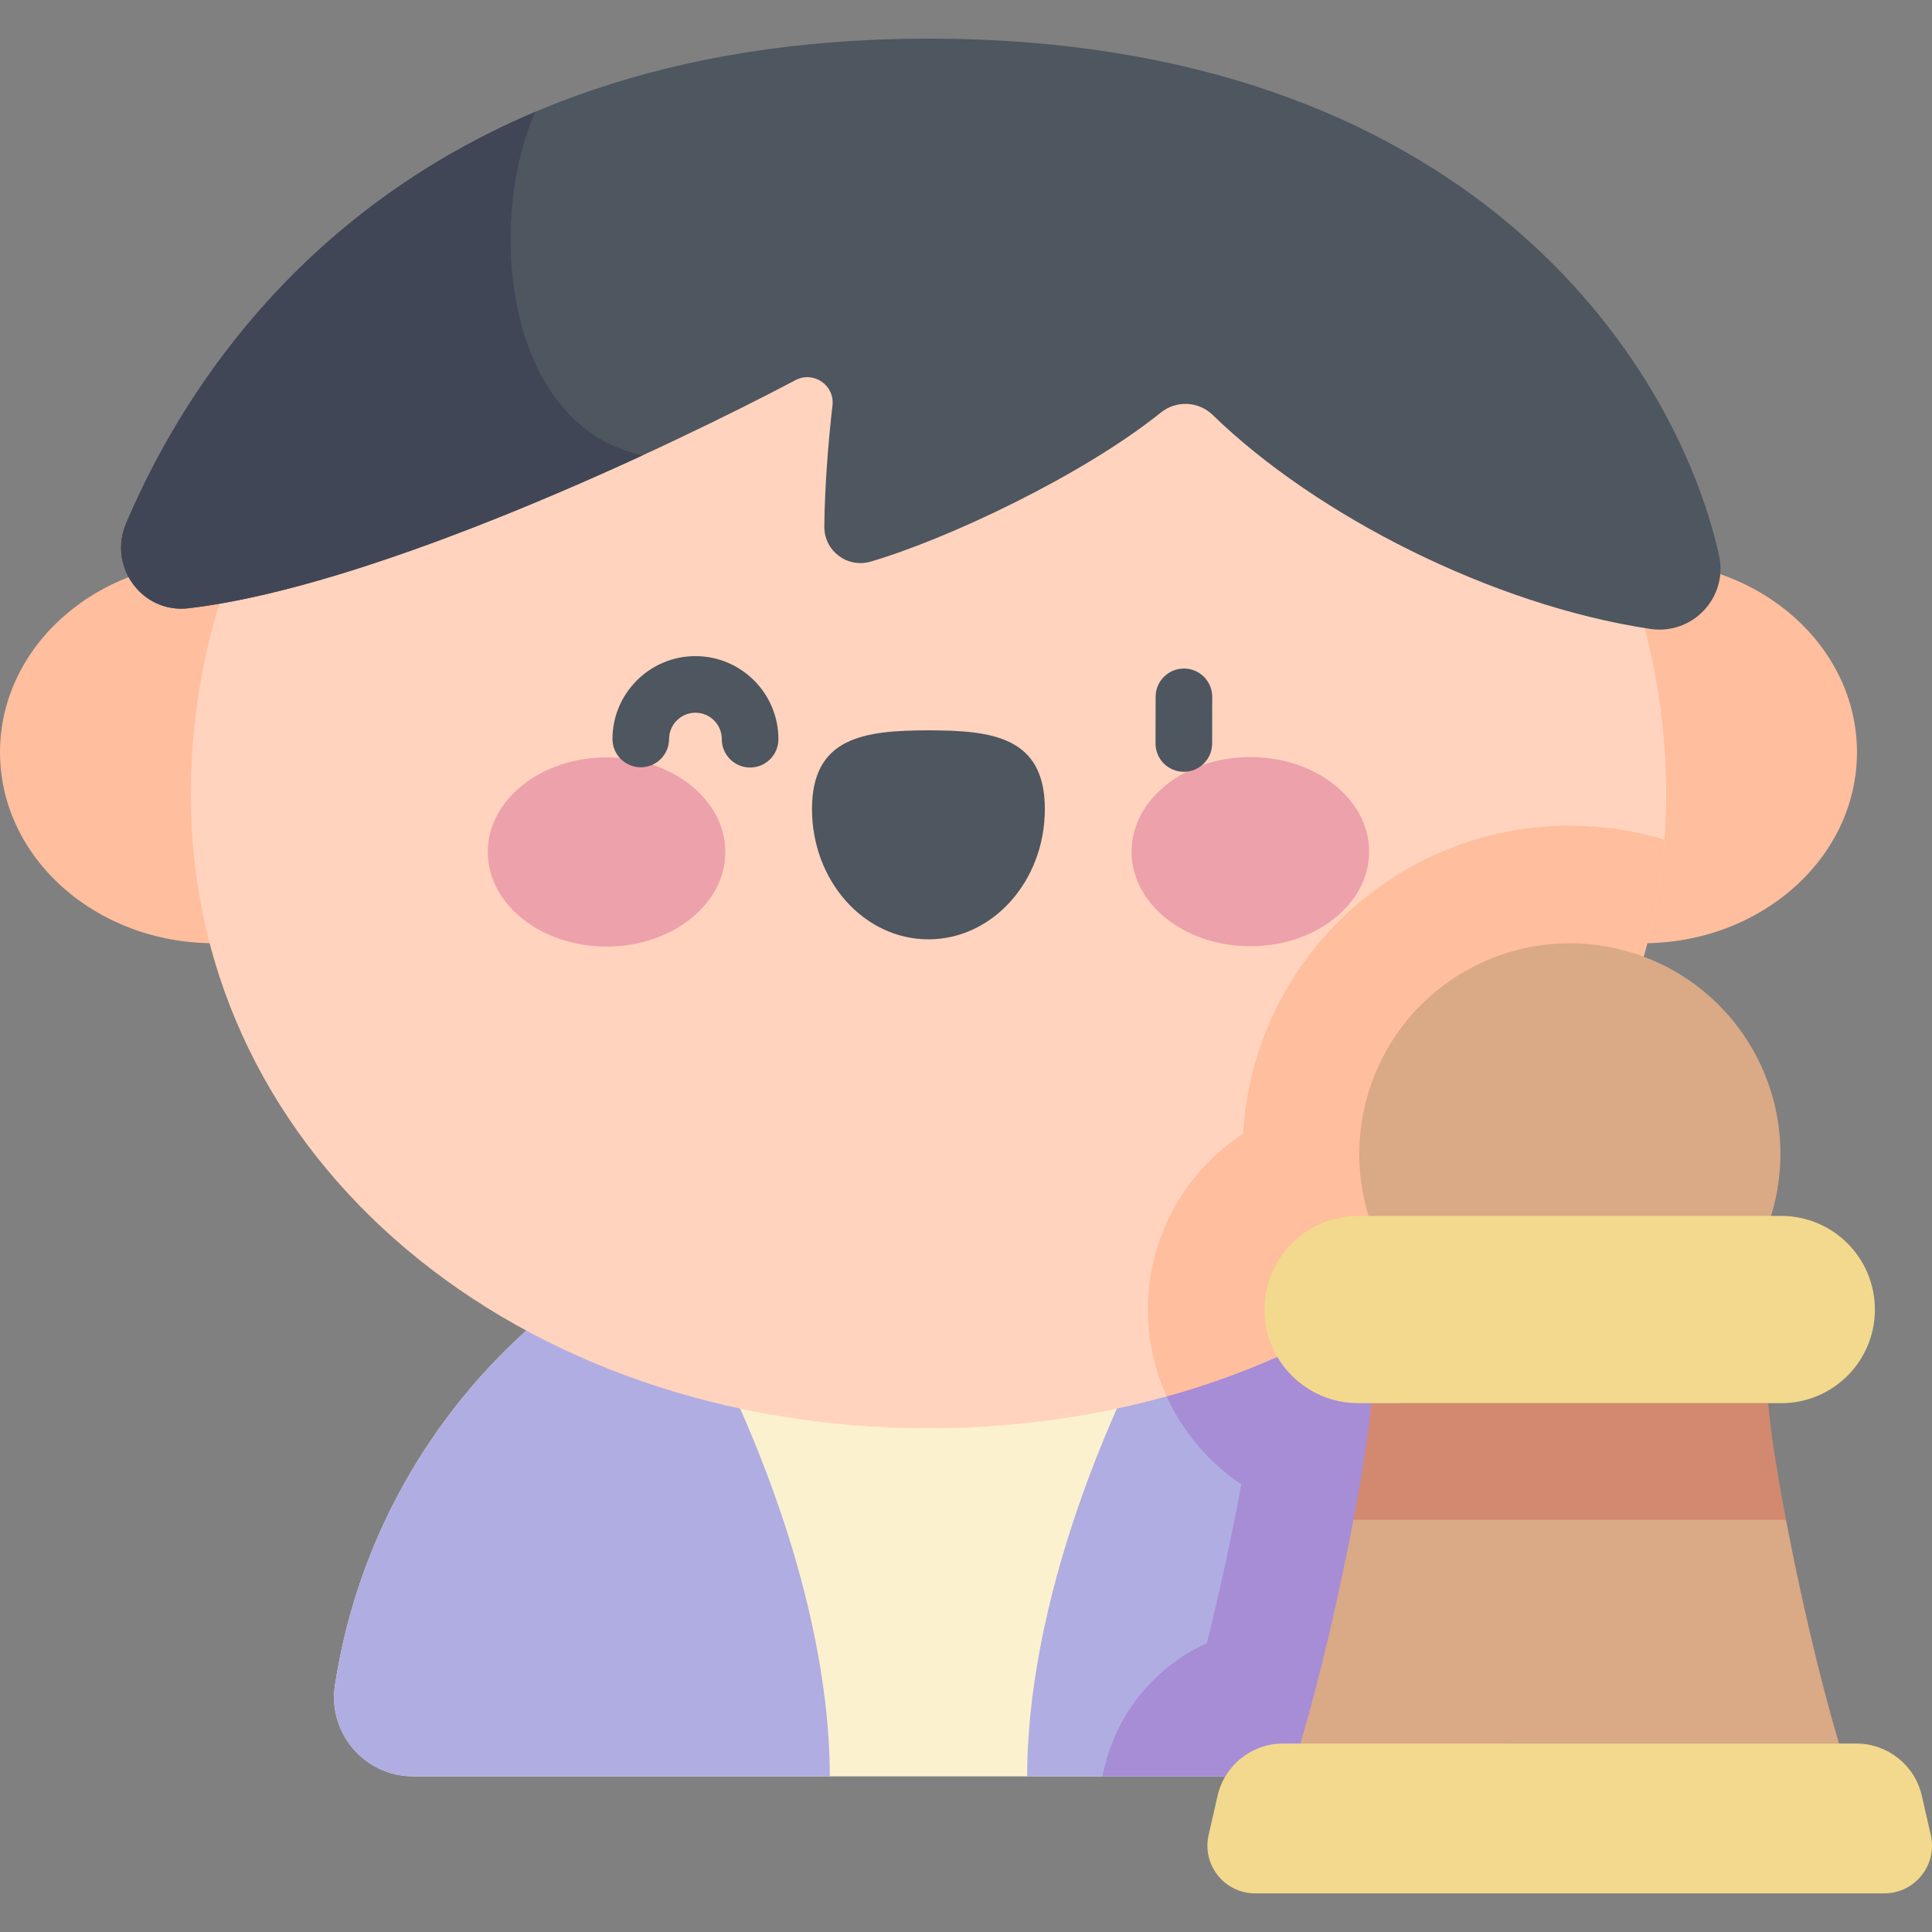 <svg id="Capa_1" enable-background="new 0 0 512 512" height="512" viewBox="0 0 512 512" width="512" xmlns="http://www.w3.org/2000/svg"><rect x="0" y="0" width="512" height="512" fill="#808080" stroke="none"/><g><path d="m382.627 470.75c12.837 0 22.657-11.436 20.726-24.127-11.626-76.426-77.621-134.985-157.294-134.985s-145.669 58.559-157.294 134.984c-1.931 12.691 7.889 24.127 20.726 24.127h273.136z" fill="#fbf1cf"/><path d="m88.765 446.622c-1.93 12.691 7.89 24.127 20.726 24.127h110.419c0-33.427-11.766-82.93-46.604-141.54-44.462 22.901-76.741 66.135-84.541 117.413z" fill="#b0ade2"/><path d="m403.354 446.622c1.93 12.691-7.89 24.127-20.726 24.127h-110.42c0-33.427 11.766-82.93 46.604-141.54 44.463 22.901 76.741 66.135 84.542 117.413z" fill="#b0ade2"/><path d="m292.531 469.044-.389 1.705h90.485c12.837 0 22.657-11.436 20.726-24.127-7.801-51.279-40.079-94.512-84.542-117.413-5.191 8.734-9.859 17.26-14.063 25.566 2.239 16.047 11.324 29.934 24.216 38.578-2.3 12.469-5.515 27.753-9.13 42.12-13.515 6.112-23.813 18.256-27.303 33.571z" fill="#a78cd6"/><ellipse cx="435.385" cy="199.36" fill="#ffbe9d" rx="56.733" ry="50.609"/><ellipse cx="56.733" cy="199.36" fill="#ffbe9d" rx="56.733" ry="50.609"/><path d="m441.556 210.468c0 97.814-87.527 168.032-195.497 168.032s-195.497-70.218-195.497-168.032 81.585-177.107 195.497-177.107 195.497 79.294 195.497 177.107z" fill="#ffd3bd"/><path d="m441.093 222.524c-7.951-2.41-16.38-3.711-25.107-3.711-46.096 0-83.904 36.16-86.545 81.606-15.19 9.963-25.242 27.143-25.242 46.626 0 8.199 1.795 15.983 4.989 23 72.965-20.316 126.503-75.575 131.905-147.521z" fill="#ffbe9d"/><path d="m49.927 161.196c49.571-5.796 127.436-42.793 160.882-60.455 4.775-2.522 10.432 1.343 9.807 6.707-1.097 9.424-2.076 21.867-2.162 32.107-.054 6.424 6.103 11.081 12.269 9.279 20.514-5.995 56.305-22.927 76.892-39.49 4.097-3.296 10.002-3.04 13.772.627 27.245 26.506 73.965 50.393 115.947 56.696 11.236 1.687 20.685-8.372 18.226-19.465-11.531-52.027-67.35-136.968-209.501-136.968-137.891 0-192.763 81.55-212.672 128.538-4.814 11.364 4.282 23.857 16.54 22.424z" fill="#4e5660"/><path d="m33.388 138.771c-4.815 11.364 4.281 23.858 16.54 22.425 34.587-4.044 82.944-23.276 120.381-40.533-36.538-7.748-41.504-61.72-28.456-91.018-63.845 27.053-94.619 76.445-108.465 109.126z" fill="#404656"/><g><path d="m473.309 402.762-57.322-20.448-57.323 20.448c-3.575 18.789-8.737 41.521-14.063 59.294h142.77c-5.326-17.773-10.487-40.505-14.062-59.294z" fill="#daa985"/><path d="m499.351 501.766h-166.729c-8.117 0-14.131-7.539-12.328-15.453l2.371-10.403c1.847-8.105 9.054-13.854 17.367-13.854h151.909c8.313 0 15.52 5.75 17.367 13.854l2.371 10.403c1.803 7.914-4.211 15.453-12.328 15.453z" fill="#f2d98d"/><ellipse cx="415.986" cy="305.506" fill="#daa985" rx="55.788" ry="55.788" transform="matrix(.845 -.535 .535 .845 -98.923 270.192)"/><path d="m473.309 402.762c-2.544-13.369-4.287-24.746-4.709-30.905h-105.227c-.422 6.159-2.165 17.536-4.709 30.905z" fill="#d2896f"/><path d="m472.056 322.231h-112.14c-13.704 0-24.812 11.109-24.812 24.812 0 13.703 11.109 24.812 24.812 24.812h112.14c13.703 0 24.812-11.109 24.812-24.812.001-13.703-11.108-24.812-24.812-24.812z" fill="#f2d98d"/></g><g><g><path d="m192.219 225.768c.007 13.843-14.079 25.072-31.463 25.081-17.383.009-31.481-11.206-31.488-25.049s14.079-25.073 31.463-25.081c17.384-.01 31.481 11.206 31.488 25.049z" fill="#eda1ab"/><path d="m299.875 225.714c.007 13.843 14.105 25.058 31.488 25.049s31.47-11.238 31.463-25.081-14.105-25.059-31.488-25.05-31.47 11.239-31.463 25.082z" fill="#eda1ab"/><path d="m276.895 214.394c-.01-19.068-13.824-20.852-30.864-20.844-17.04.009-30.852 1.807-30.843 20.875.01 19.068 13.831 34.518 30.871 34.509s30.846-15.473 30.836-34.54z" fill="#4e5660"/></g><g fill="#4e5660"><path d="m313.728 204.531c-.005 0-.009 0-.015 0-4.142-.008-7.493-3.372-7.485-7.514l.024-12.362c.008-4.137 3.364-7.486 7.5-7.486h.015c4.142.008 7.493 3.372 7.485 7.514l-.024 12.362c-.007 4.137-3.364 7.486-7.5 7.486z"/><path d="m198.786 203.399c-.006 0-.011 0-.017 0-4.142-.009-7.492-3.374-7.483-7.517.009-3.852-3.119-6.994-6.972-7.002-.005 0-.01 0-.015 0-3.846 0-6.979 3.124-6.987 6.972-.009 4.136-3.365 7.483-7.5 7.483-.006 0-.011 0-.017 0-4.142-.009-7.492-3.374-7.483-7.517.026-12.122 9.932-21.974 22.034-21.939 12.124.027 21.966 9.912 21.939 22.036-.008 4.137-3.364 7.484-7.499 7.484z"/></g></g></g></svg>